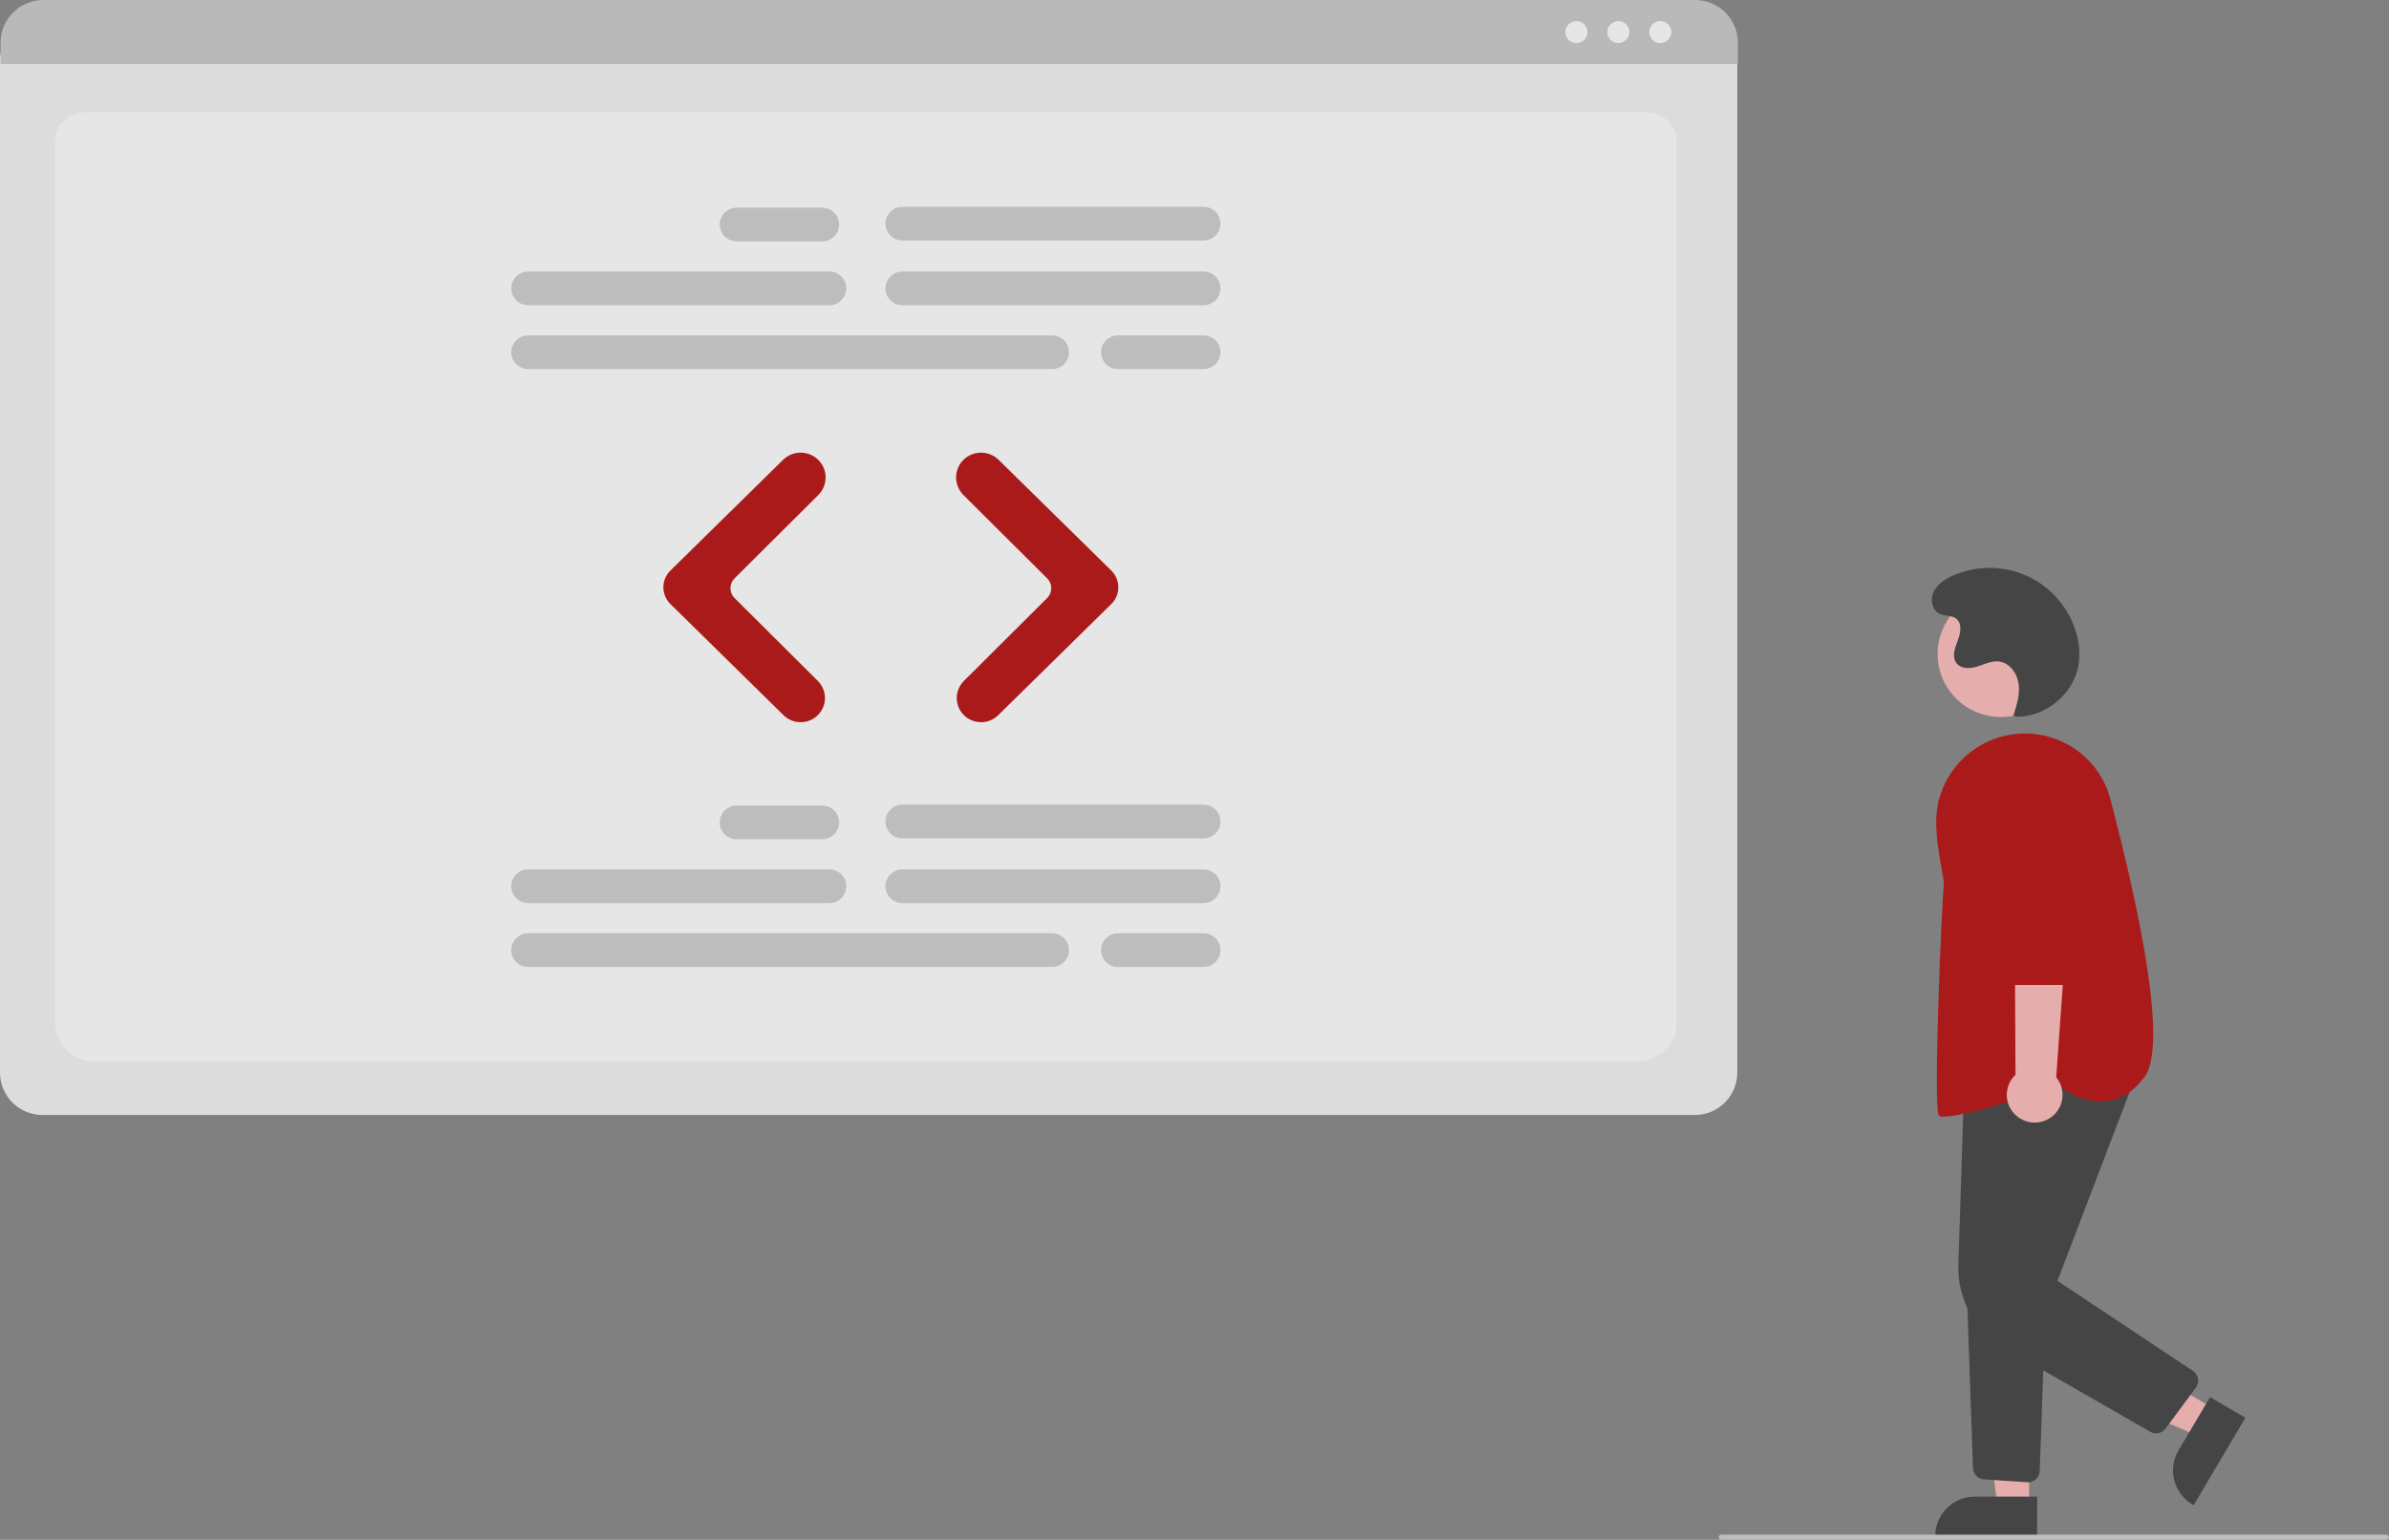 <svg width="577" height="372" viewBox="0 0 577 372" fill="none" xmlns="http://www.w3.org/2000/svg">
<rect x="0" y="0" width="577" height="372" fill="#808080" stroke="none"/>
<g opacity="0.8" clip-path="url(#clip0)">
<path d="M483.264 173.224C474.817 173.224 467.97 166.408 467.97 157.999C467.97 149.59 474.817 142.773 483.264 142.773C491.71 142.773 498.558 149.59 498.558 157.999C498.558 166.408 491.71 173.224 483.264 173.224Z" fill="#FFB8B8"/>
<path d="M534.942 340.454L531.069 347.004L503.85 335.25L509.566 325.584L534.942 340.454Z" fill="#FFB8B8"/>
<path d="M533.781 337.525L526.155 350.423L526.154 350.424C525.516 351.503 525.098 352.697 524.923 353.938C524.749 355.178 524.821 356.441 525.136 357.653C525.452 358.866 526.004 360.005 526.762 361.005C527.519 362.005 528.467 362.847 529.552 363.482L529.82 363.639L542.306 342.521L533.781 337.525Z" fill="#363636"/>
<path d="M490.072 364.05L482.438 364.049L478.806 334.735L490.073 334.735L490.072 364.05Z" fill="#FFB8B8"/>
<path d="M492.019 361.568L476.985 361.568H476.985C475.726 361.568 474.481 361.815 473.318 362.294C472.156 362.773 471.099 363.476 470.21 364.361C469.32 365.247 468.614 366.299 468.133 367.456C467.651 368.613 467.404 369.853 467.404 371.106V371.416L492.019 371.417L492.019 361.568Z" fill="#363636"/>
<path d="M520.764 346.289C521.203 346.289 521.636 346.187 522.028 345.989C522.42 345.792 522.76 345.505 523.02 345.153L530.383 335.198C530.607 334.894 530.768 334.548 530.854 334.181C530.941 333.814 530.952 333.433 530.886 333.062C530.821 332.69 530.681 332.336 530.474 332.02C530.267 331.704 529.998 331.433 529.683 331.224L496.92 309.439L516.689 257.692L474.415 261.165L472.991 305.634C472.857 309.684 473.832 313.693 475.811 317.234C477.791 320.774 480.7 323.712 484.227 325.734L519.364 345.914C519.789 346.16 520.272 346.289 520.764 346.289Z" fill="#363636"/>
<path d="M489.842 358.098C490.567 358.097 491.263 357.816 491.784 357.314C492.305 356.812 492.611 356.129 492.637 355.408L494.186 312.087L475.002 311.081L476.529 354.713C476.552 355.404 476.832 356.062 477.316 356.559C477.799 357.055 478.451 357.355 479.145 357.399L489.651 358.092C489.715 358.096 489.778 358.098 489.842 358.098Z" fill="#363636"/>
<path d="M469.522 269.768C474.403 269.768 491.451 264.303 497.37 262.354C498.255 263.06 503.119 266.681 508.797 266.019C512.3 265.61 515.384 263.635 517.963 260.151C523.659 252.455 516.624 219.453 509.72 193.122C508.335 187.8 504.932 183.219 500.226 180.343C495.52 177.467 489.876 176.519 484.483 177.699C480.573 178.558 476.982 180.486 474.113 183.265C471.243 186.044 469.209 189.564 468.238 193.431C466.938 198.699 468.056 204.896 468.873 209.421C469.257 211.548 469.56 213.229 469.456 214.055C469.056 217.246 466.829 267.3 468.261 269.437C468.413 269.665 468.854 269.768 469.522 269.768Z" fill="#B50000"/>
<path d="M487.378 269.857C486.594 269.275 485.947 268.53 485.483 267.673C485.019 266.815 484.75 265.867 484.694 264.895C484.638 263.923 484.797 262.951 485.159 262.047C485.522 261.143 486.079 260.328 486.792 259.662L486.489 199.007L500.839 201.386L496.624 260.259C497.67 261.526 498.213 263.13 498.15 264.768C498.087 266.405 497.423 267.964 496.283 269.147C495.143 270.329 493.607 271.055 491.966 271.186C490.325 271.317 488.692 270.844 487.378 269.857Z" fill="#FFB8B8"/>
<path d="M484.059 237.96H499.515C500.253 237.958 500.961 237.667 501.485 237.149C502.01 236.632 502.309 235.93 502.317 235.196L502.697 193.481C502.71 192.038 502.436 190.607 501.89 189.271C501.344 187.935 500.538 186.72 499.517 185.696C498.497 184.672 497.282 183.859 495.944 183.306C494.607 182.752 493.172 182.467 491.723 182.469C490.274 182.471 488.84 182.759 487.503 183.316C486.167 183.873 484.954 184.688 483.936 185.715C482.918 186.741 482.115 187.958 481.572 189.296C481.03 190.633 480.759 192.065 480.776 193.507L481.257 235.202C481.268 235.936 481.568 236.636 482.092 237.151C482.616 237.667 483.322 237.957 484.059 237.96Z" fill="#B50000"/>
<path d="M487.158 173.161C494.16 173.173 500.766 167.663 501.98 160.798C502.414 158.1 502.218 155.34 501.407 152.73C500.527 149.76 499.017 147.011 496.979 144.671C494.941 142.33 492.423 140.452 489.594 139.162C486.766 137.872 483.692 137.201 480.581 137.194C477.47 137.187 474.393 137.845 471.558 139.121C469.685 139.965 467.84 141.177 466.982 143.038C466.125 144.898 466.661 147.498 468.538 148.335C469.764 148.882 471.303 148.614 472.39 149.399C473.953 150.527 473.551 152.927 472.853 154.718C472.155 156.51 471.366 158.678 472.536 160.206C473.626 161.63 475.804 161.586 477.52 161.05C479.236 160.514 480.93 159.616 482.719 159.799C485.328 160.065 487.203 162.649 487.55 165.237C487.897 167.826 487.08 170.413 486.274 172.898L487.158 173.161Z" fill="#363636"/>
<path d="M415.723 372H576.377C576.542 372 576.701 371.935 576.818 371.818C576.934 371.702 577 371.545 577 371.38C577 371.216 576.934 371.058 576.818 370.942C576.701 370.826 576.542 370.76 576.377 370.76H415.723C415.558 370.76 415.399 370.826 415.282 370.942C415.166 371.058 415.1 371.216 415.1 371.38C415.1 371.545 415.166 371.702 415.282 371.818C415.399 371.935 415.558 372 415.723 372Z" fill="#CCCCCC"/>
<path d="M10.275 269.381H409.32C412.044 269.378 414.655 268.3 416.581 266.382C418.507 264.465 419.591 261.865 419.594 259.153V14.192C419.592 12.206 418.798 10.301 417.387 8.896C415.976 7.491 414.063 6.701 412.067 6.698H7.657C5.627 6.701 3.681 7.505 2.245 8.934C0.81 10.363 0.002 12.301 0 14.322V259.153C0.003 261.865 1.087 264.465 3.013 266.382C4.939 268.3 7.551 269.378 10.275 269.381Z" fill="#F2F2F2"/>
<path d="M23.177 256.467H395.076C400.528 256.467 404.963 252.332 404.963 247.25V33.935C404.963 30.166 401.676 27.1 397.637 27.1H20.738C16.631 27.1 13.29 30.217 13.29 34.048V247.25C13.29 252.332 17.725 256.467 23.177 256.467Z" fill="white"/>
<path d="M0.143 15.467H419.738V10.259C419.734 7.539 418.646 4.93 416.713 3.007C414.78 1.084 412.159 0.002 409.426 0H10.455C7.722 0.002 5.101 1.084 3.168 3.007C1.235 4.93 0.147 7.539 0.143 10.259V15.467Z" fill="#C7C7C7"/>
<path d="M400.998 10.404C399.525 10.404 398.331 9.215 398.331 7.749C398.331 6.282 399.525 5.094 400.998 5.094C402.471 5.094 403.665 6.282 403.665 7.749C403.665 9.215 402.471 10.404 400.998 10.404Z" fill="white"/>
<path d="M390.874 10.404C389.401 10.404 388.206 9.215 388.206 7.749C388.206 6.282 389.401 5.094 390.874 5.094C392.347 5.094 393.541 6.282 393.541 7.749C393.541 9.215 392.347 10.404 390.874 10.404Z" fill="white"/>
<path d="M380.749 10.404C379.276 10.404 378.082 9.215 378.082 7.749C378.082 6.282 379.276 5.094 380.749 5.094C382.223 5.094 383.417 6.282 383.417 7.749C383.417 9.215 382.223 10.404 380.749 10.404Z" fill="white"/>
<path d="M217.949 73.741H290.685C291.769 73.741 292.809 73.312 293.576 72.549C294.343 71.786 294.773 70.75 294.773 69.671C294.773 68.591 294.343 67.556 293.576 66.793C292.809 66.029 291.769 65.6 290.685 65.6H217.949C216.865 65.6 215.825 66.029 215.058 66.793C214.291 67.556 213.861 68.591 213.861 69.671C213.861 70.75 214.291 71.786 215.058 72.549C215.825 73.312 216.865 73.741 217.949 73.741Z" fill="#CCCCCC"/>
<path d="M127.568 73.741H200.303C201.388 73.741 202.428 73.312 203.194 72.549C203.961 71.786 204.392 70.75 204.392 69.671C204.392 68.591 203.961 67.556 203.194 66.793C202.428 66.029 201.388 65.6 200.303 65.6H127.568C126.483 65.6 125.443 66.029 124.677 66.793C123.91 67.556 123.479 68.591 123.479 69.671C123.479 70.75 123.91 71.786 124.677 72.549C125.443 73.312 126.483 73.741 127.568 73.741Z" fill="#CCCCCC"/>
<path d="M127.568 89.166H254.102C255.186 89.166 256.226 88.737 256.993 87.974C257.76 87.211 258.19 86.175 258.19 85.096C258.19 84.016 257.76 82.981 256.993 82.218C256.226 81.454 255.186 81.025 254.102 81.025H127.568C126.483 81.025 125.443 81.454 124.677 82.218C123.91 82.981 123.479 84.016 123.479 85.096C123.479 86.175 123.91 87.211 124.677 87.974C125.443 88.737 126.483 89.166 127.568 89.166Z" fill="#CCCCCC"/>
<path d="M217.949 58.102H290.685C291.768 58.101 292.807 57.672 293.573 56.908C294.338 56.145 294.768 55.111 294.768 54.032C294.768 52.953 294.338 51.919 293.573 51.155C292.807 50.392 291.768 49.963 290.685 49.961H217.949C217.412 49.961 216.88 50.066 216.383 50.27C215.886 50.474 215.435 50.774 215.055 51.152C214.675 51.53 214.373 51.979 214.167 52.473C213.961 52.967 213.855 53.497 213.855 54.032C213.855 54.567 213.961 55.096 214.167 55.591C214.373 56.085 214.675 56.534 215.055 56.912C215.435 57.29 215.886 57.59 216.383 57.794C216.88 57.998 217.412 58.103 217.949 58.102Z" fill="#CCCCCC"/>
<path d="M177.923 58.317H198.582C199.666 58.317 200.706 57.888 201.473 57.124C202.24 56.361 202.671 55.326 202.671 54.246C202.671 53.167 202.24 52.131 201.473 51.368C200.706 50.605 199.666 50.176 198.582 50.176H177.923C176.839 50.176 175.799 50.605 175.032 51.368C174.265 52.131 173.834 53.167 173.834 54.246C173.834 55.326 174.265 56.361 175.032 57.124C175.799 57.888 176.839 58.317 177.923 58.317Z" fill="#CCCCCC"/>
<path d="M270.026 89.166H290.685C291.768 89.165 292.807 88.736 293.573 87.972C294.338 87.209 294.768 86.174 294.768 85.096C294.768 84.017 294.338 82.983 293.573 82.219C292.807 81.456 291.768 81.027 290.685 81.025H270.026C269.489 81.025 268.957 81.129 268.46 81.334C267.963 81.538 267.512 81.838 267.132 82.216C266.752 82.594 266.45 83.043 266.244 83.537C266.038 84.031 265.932 84.561 265.932 85.096C265.932 85.631 266.038 86.16 266.244 86.655C266.45 87.149 266.752 87.598 267.132 87.976C267.512 88.354 267.963 88.654 268.46 88.858C268.957 89.062 269.489 89.167 270.026 89.166Z" fill="#CCCCCC"/>
<path d="M217.949 218.181H290.685C291.769 218.181 292.809 217.752 293.576 216.989C294.343 216.225 294.773 215.19 294.773 214.11C294.773 213.031 294.343 211.996 293.576 211.232C292.809 210.469 291.769 210.04 290.685 210.04H217.949C217.412 210.04 216.881 210.145 216.385 210.35C215.889 210.554 215.438 210.854 215.058 211.232C214.678 211.61 214.377 212.059 214.172 212.553C213.966 213.047 213.861 213.576 213.861 214.11C213.861 214.645 213.966 215.174 214.172 215.668C214.377 216.162 214.678 216.611 215.058 216.989C215.438 217.367 215.889 217.666 216.385 217.871C216.881 218.076 217.412 218.181 217.949 218.181Z" fill="#CCCCCC"/>
<path d="M127.568 218.181H200.303C201.388 218.181 202.428 217.752 203.194 216.989C203.961 216.225 204.392 215.19 204.392 214.11C204.392 213.031 203.961 211.996 203.194 211.232C202.428 210.469 201.388 210.04 200.303 210.04H127.568C127.031 210.04 126.499 210.145 126.003 210.35C125.507 210.554 125.056 210.854 124.677 211.232C124.297 211.61 123.996 212.059 123.79 212.553C123.585 213.047 123.479 213.576 123.479 214.11C123.479 214.645 123.585 215.174 123.79 215.668C123.996 216.162 124.297 216.611 124.677 216.989C125.056 217.367 125.507 217.666 126.003 217.871C126.499 218.076 127.031 218.181 127.568 218.181Z" fill="#CCCCCC"/>
<path d="M127.568 233.606H254.102C255.186 233.606 256.226 233.177 256.993 232.413C257.76 231.65 258.19 230.615 258.19 229.535C258.19 228.456 257.76 227.42 256.993 226.657C256.226 225.894 255.186 225.465 254.102 225.465H127.568C127.03 225.464 126.498 225.569 126.001 225.773C125.505 225.978 125.054 226.277 124.673 226.655C124.293 227.033 123.991 227.482 123.786 227.976C123.58 228.471 123.474 229 123.474 229.535C123.474 230.07 123.58 230.6 123.786 231.094C123.991 231.588 124.293 232.037 124.673 232.415C125.054 232.793 125.505 233.093 126.001 233.297C126.498 233.502 127.03 233.606 127.568 233.606Z" fill="#CCCCCC"/>
<path d="M217.949 202.542H290.685C291.769 202.542 292.809 202.113 293.576 201.35C294.343 200.586 294.773 199.551 294.773 198.471C294.773 197.392 294.343 196.356 293.576 195.593C292.809 194.83 291.769 194.401 290.685 194.401H217.949C216.865 194.401 215.825 194.83 215.058 195.593C214.291 196.356 213.861 197.392 213.861 198.471C213.861 199.551 214.291 200.586 215.058 201.35C215.825 202.113 216.865 202.542 217.949 202.542Z" fill="#CCCCCC"/>
<path d="M177.923 202.756H198.582C199.666 202.756 200.706 202.327 201.473 201.564C202.24 200.801 202.671 199.765 202.671 198.686C202.671 197.606 202.24 196.571 201.473 195.807C200.706 195.044 199.666 194.615 198.582 194.615H177.923C176.839 194.615 175.799 195.044 175.032 195.807C174.265 196.571 173.834 197.606 173.834 198.686C173.834 199.765 174.265 200.801 175.032 201.564C175.799 202.327 176.839 202.756 177.923 202.756Z" fill="#CCCCCC"/>
<path d="M270.026 233.606H290.685C291.769 233.606 292.809 233.177 293.576 232.413C294.343 231.65 294.773 230.615 294.773 229.535C294.773 228.456 294.343 227.42 293.576 226.657C292.809 225.894 291.769 225.465 290.685 225.465H270.026C269.489 225.464 268.957 225.569 268.46 225.773C267.963 225.978 267.512 226.277 267.132 226.655C266.752 227.033 266.45 227.482 266.244 227.976C266.038 228.471 265.932 229 265.932 229.535C265.932 230.07 266.038 230.6 266.244 231.094C266.45 231.588 266.752 232.037 267.132 232.415C267.512 232.793 267.963 233.093 268.46 233.297C268.957 233.502 269.489 233.606 270.026 233.606Z" fill="#CCCCCC"/>
<path d="M236.945 174.482C238.489 174.485 239.972 173.881 241.07 172.802L268.411 145.923C268.948 145.395 269.374 144.766 269.665 144.073C269.956 143.381 270.106 142.637 270.106 141.886C270.106 141.135 269.956 140.391 269.665 139.699C269.374 139.006 268.948 138.377 268.411 137.849L241.18 111.079C240.046 109.969 238.518 109.349 236.927 109.354C235.337 109.359 233.812 109.989 232.685 111.105C231.556 112.231 230.922 113.757 230.922 115.348C230.922 116.938 231.556 118.464 232.685 119.59L252.92 139.735C253.55 140.364 253.904 141.217 253.904 142.105C253.904 142.994 253.55 143.846 252.92 144.475L232.794 164.511C231.973 165.327 231.413 166.368 231.186 167.502C230.959 168.636 231.075 169.811 231.519 170.879C231.964 171.947 232.717 172.859 233.683 173.5C234.649 174.142 235.784 174.483 236.945 174.482V174.482Z" fill="#B50000"/>
<path d="M193.379 174.481C194.54 174.483 195.675 174.142 196.641 173.5C197.607 172.859 198.36 171.946 198.805 170.879C199.249 169.811 199.365 168.636 199.138 167.502C198.911 166.368 198.352 165.327 197.53 164.511L177.404 144.475C176.774 143.846 176.42 142.994 176.42 142.105C176.42 141.216 176.774 140.364 177.404 139.735L197.639 119.59C198.199 119.033 198.643 118.371 198.946 117.643C199.249 116.916 199.405 116.135 199.405 115.347C199.405 114.56 199.249 113.779 198.946 113.052C198.643 112.324 198.199 111.662 197.639 111.105C196.512 109.988 194.988 109.359 193.397 109.354C191.806 109.349 190.278 109.969 189.144 111.079L161.913 137.849C161.376 138.377 160.95 139.005 160.659 139.698C160.368 140.391 160.218 141.135 160.218 141.886C160.218 142.637 160.368 143.38 160.659 144.073C160.95 144.766 161.376 145.395 161.913 145.922L189.254 172.801C190.353 173.881 191.835 174.485 193.379 174.481Z" fill="#B50000"/>
</g>
<defs>
<clipPath id="clip0">
<rect width="577" height="372" fill="white" transform="matrix(-1 0 0 1 577 0)"/>
</clipPath>
</defs>
</svg>
